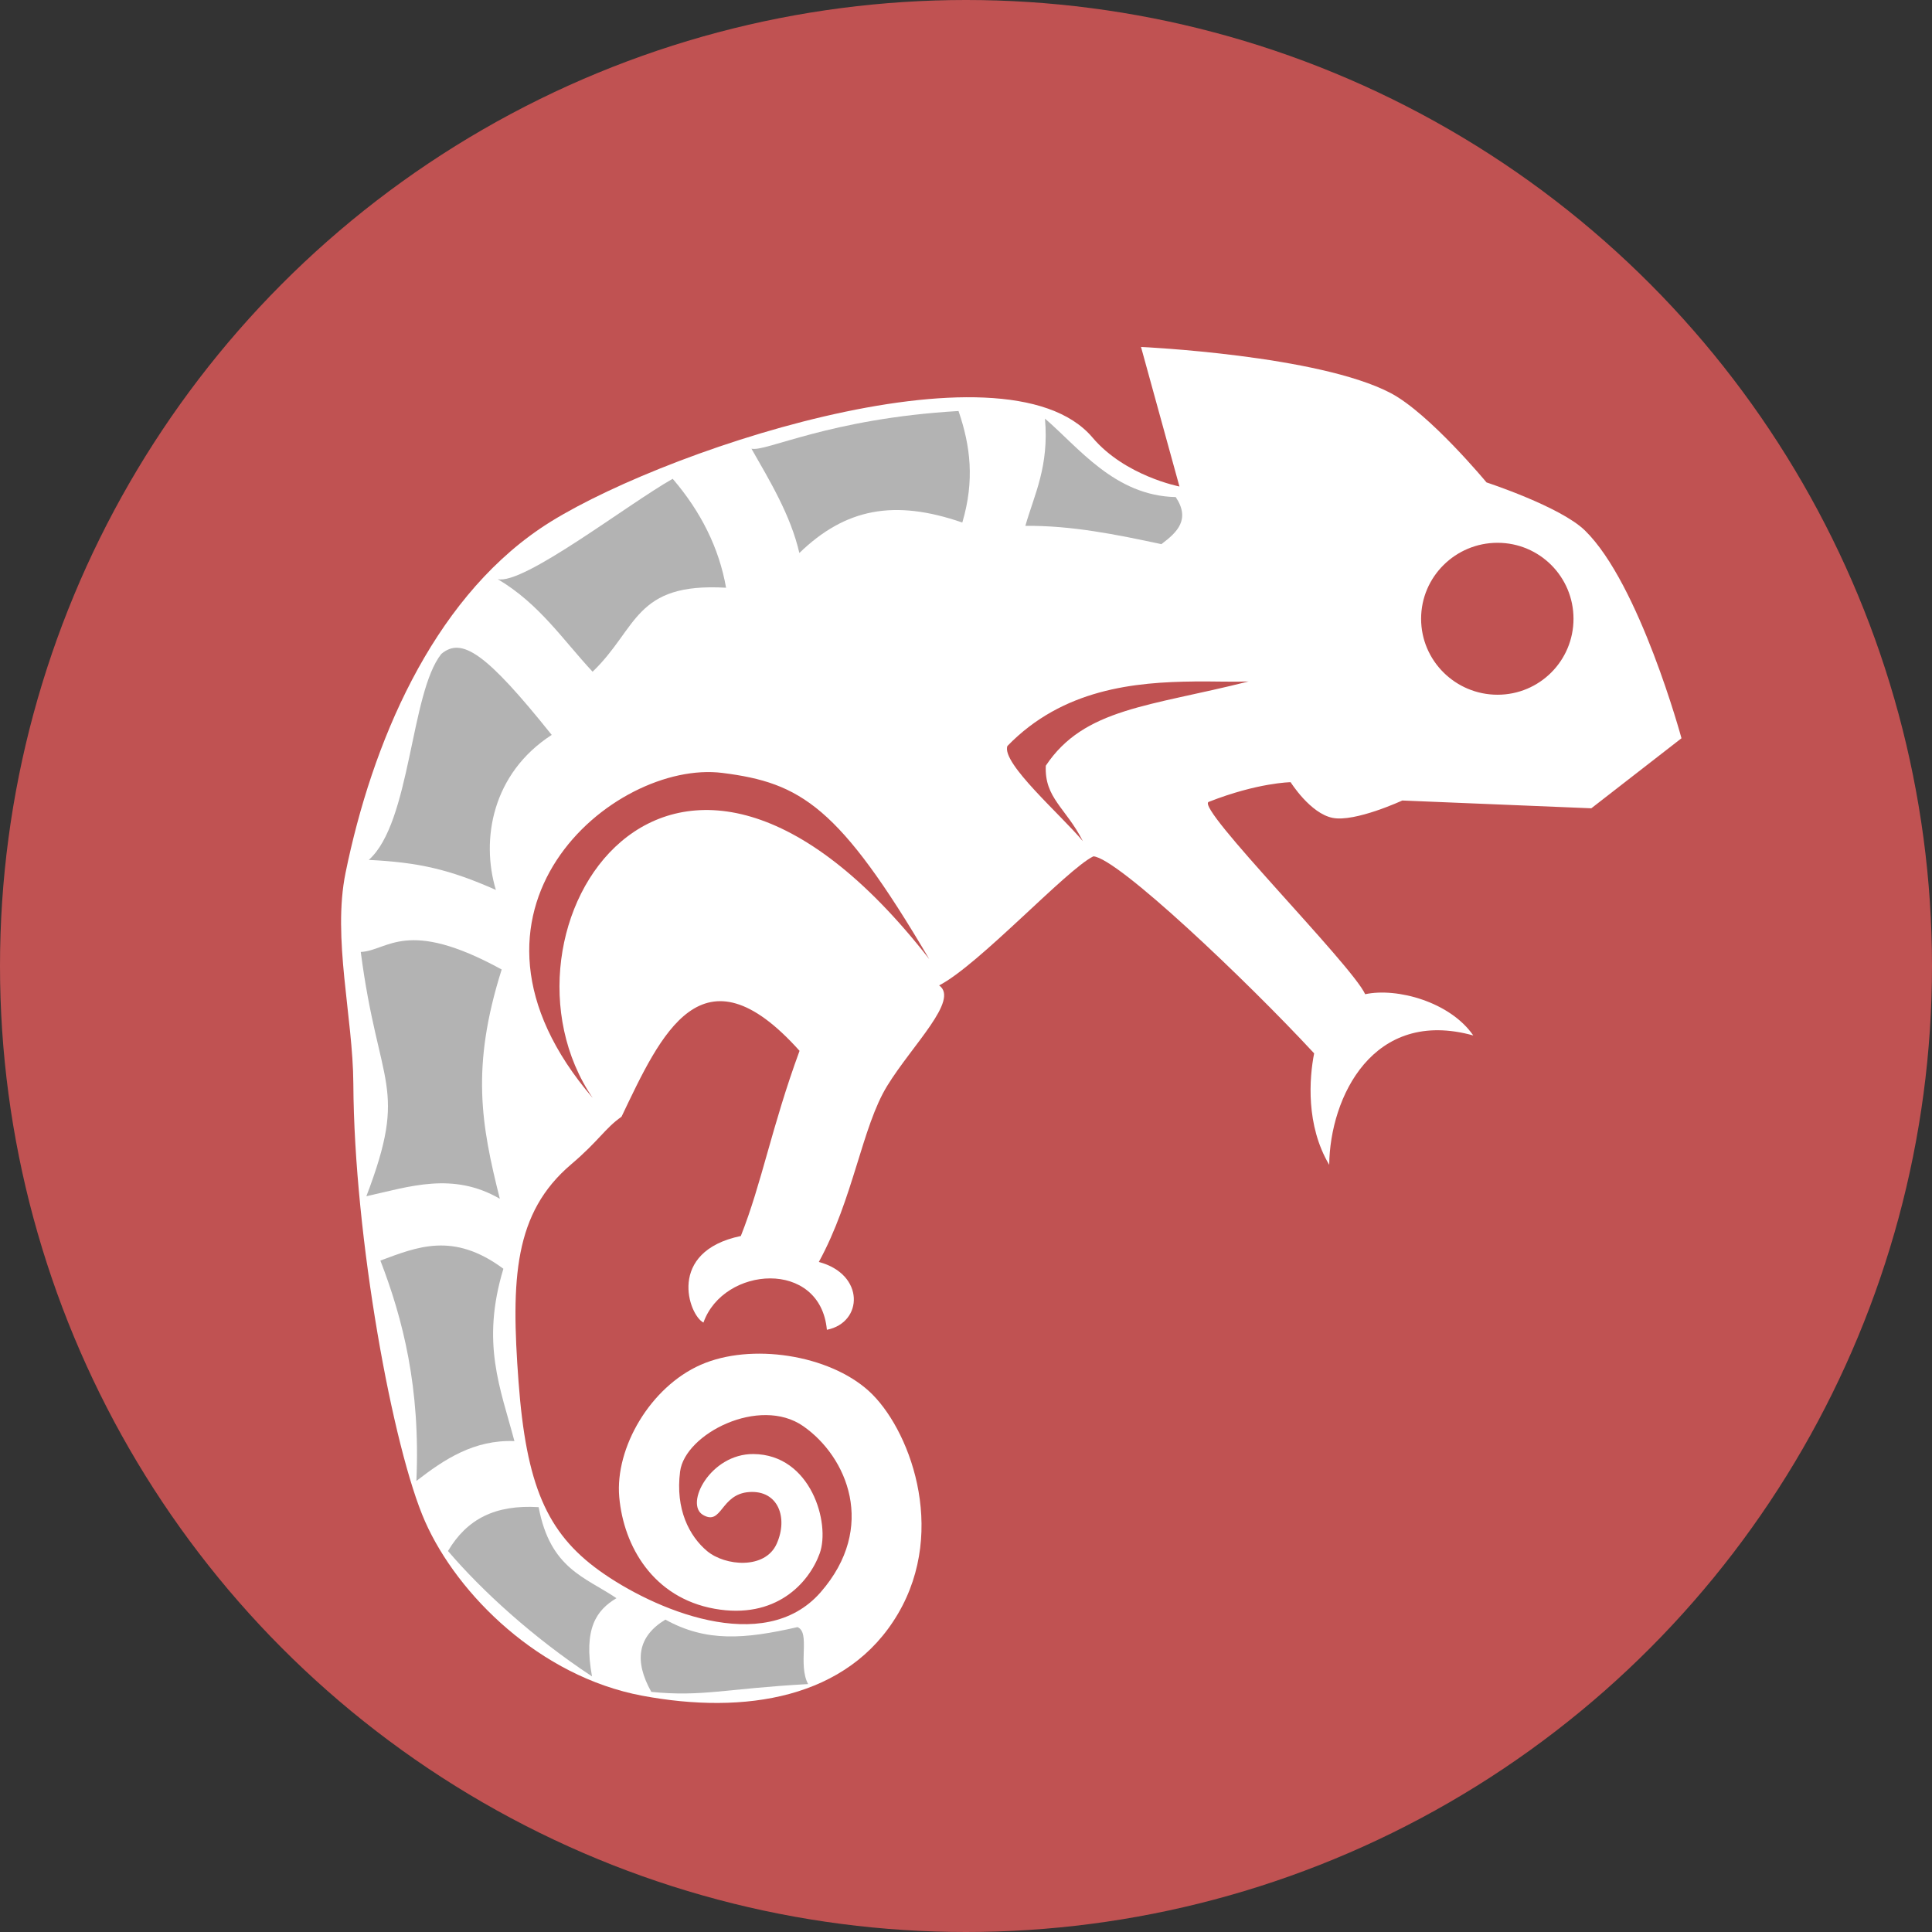 <?xml version="1.0" encoding="UTF-8" standalone="no"?>
<!-- Created with Inkscape (http://www.inkscape.org/) -->

<svg
   xmlns:dc="http://purl.org/dc/elements/1.1/"
   xmlns:cc="http://creativecommons.org/ns#"
   xmlns:rdf="http://www.w3.org/1999/02/22-rdf-syntax-ns#"
   xmlns:svg="http://www.w3.org/2000/svg"
   xmlns="http://www.w3.org/2000/svg"
   xmlns:sodipodi="http://sodipodi.sourceforge.net/DTD/sodipodi-0.dtd"
   xmlns:inkscape="http://www.inkscape.org/namespaces/inkscape"
   width="100%"
   height="100%"
   viewBox="0 0 100 100"
   id="svg4845"
   version="1.1"
   inkscape:version="0.91 r13725"
   sodipodi:docname="Chordata.svg">
  <rect x="0" y="0" width="100" height="100" fill="#333333" stroke="none"/>
  <defs
     id="defs4847" />
  <sodipodi:namedview
     id="base"
     pagecolor="#ffffff"
     bordercolor="#666666"
     borderopacity="1.0"
     inkscape:pageopacity="0.0"
     inkscape:pageshadow="2"
     inkscape:zoom="2.8"
     inkscape:cx="25.749174"
     inkscape:cy="10.441095"
     inkscape:document-units="px"
     inkscape:current-layer="layer1"
     showgrid="false"
     fit-margin-top="0"
     fit-margin-left="0"
     fit-margin-right="0"
     fit-margin-bottom="0"
     inkscape:window-width="1920"
     inkscape:window-height="1016"
     inkscape:window-x="0"
     inkscape:window-y="27"
     inkscape:window-maximized="1" />
  <g
     inkscape:label="Layer 1"
     inkscape:groupmode="layer"
     id="layer1"
     transform="translate(-161.429,-159.505)">
    <circle
       style="opacity:1;fill:#c05252;fill-opacity:1;stroke:none;stroke-width:10;stroke-linecap:round;stroke-linejoin:miter;stroke-miterlimit:4;stroke-dasharray:none;stroke-dashoffset:0;stroke-opacity:1"
       id="path4136-0-3-6-2"
       cx="211.429"
       cy="209.505"
       r="50" />
    <path
       style="display:inline;fill:#ffffff;fill-opacity:1;stroke:none"
       d="m 220.487,177.461 1.99,7.225 c 0,0 -2.814,-0.541 -4.501,-2.535 -4.543,-5.368 -22.964,0.884 -28.593,4.714 -5.629,3.831 -8.702,11.129 -10.068,17.815 -0.692,3.388 0.385,7.463 0.403,10.921 0.04,7.936 2.045,18.899 3.719,22.671 1.675,3.772 5.934,8.01 11.229,9.002 5.295,0.992 10.651,0.167 13.242,-4.24 2.592,-4.407 0.555,-9.665 -1.516,-11.537 -2.071,-1.872 -6.086,-2.498 -8.694,-1.35 -2.608,1.147 -4.442,4.295 -4.217,6.846 0.225,2.551 1.761,5.21 4.927,5.78 3.166,0.57 4.889,-1.321 5.449,-2.866 0.559,-1.545 -0.445,-5.121 -3.435,-5.141 -2.222,-0.014 -3.571,2.588 -2.606,3.151 0.991,0.578 0.893,-1.082 2.393,-1.184 1.5,-0.103 2.023,1.331 1.421,2.677 -0.601,1.346 -2.676,1.153 -3.601,0.379 -0.925,-0.774 -1.651,-2.173 -1.398,-4.122 0.253,-1.949 4.108,-3.92 6.372,-2.345 2.264,1.575 3.842,5.23 0.9,8.599 -2.942,3.369 -8.702,0.856 -11.442,-1.113 -2.74,-1.969 -3.796,-4.454 -4.193,-9.784 -0.397,-5.33 -0.238,-8.738 2.724,-11.253 1.442,-1.224 1.741,-1.858 2.606,-2.464 2.039,-4.267 4.17,-9.048 9.215,-3.411 -1.442,3.928 -1.955,6.855 -3.039,9.584 -3.852,0.804 -2.699,4.095 -1.935,4.481 1.038,-2.928 6.051,-3.294 6.389,0.374 1.884,-0.373 1.97,-2.879 -0.417,-3.511 1.791,-3.269 2.234,-6.994 3.54,-9.117 1.306,-2.123 3.745,-4.447 2.687,-5.198 2.043,-1.046 6.602,-6.006 7.983,-6.68 1.245,0.073 7.921,6.414 11.427,10.197 -0.253,1.291 -0.434,3.724 0.78,5.77 0.039,-3.495 2.264,-8.138 7.457,-6.696 -1.196,-1.736 -3.944,-2.488 -5.595,-2.135 -0.689,-1.523 -8.818,-9.672 -8.099,-9.955 2.537,-0.998 4.24,-1.019 4.24,-1.019 0,0 1.014,1.62 2.179,1.848 1.166,0.227 3.601,-0.9 3.601,-0.9 l 9.784,0.403 4.667,-3.625 c 0,0 -2.17,-7.998 -4.998,-10.755 -1.268,-1.236 -5.093,-2.487 -5.093,-2.487 0,0 -2.954,-3.566 -4.951,-4.619 -3.741,-1.973 -12.935,-2.393 -12.935,-2.393 z m 18.454,10.139 c 2.175,0 3.932,1.757 3.932,3.932 0,2.175 -1.757,3.932 -3.932,3.932 -2.175,0 -3.956,-1.757 -3.956,-3.932 0,-2.175 1.781,-3.932 3.956,-3.932 z m -15.682,7.178 c 1.027,-0.01 1.972,0.029 2.795,0 -5.126,1.298 -8.507,1.373 -10.494,4.359 -0.078,1.677 1.043,2.18 1.919,3.909 -1.123,-1.354 -4.221,-4.033 -3.909,-4.927 2.876,-2.966 6.609,-3.311 9.689,-3.34 z m -24.442,4.733 c 4.06,0.51 6.049,1.721 10.709,9.636 -13.452,-17.269 -23.251,-1.361 -17.419,7.188 -8.31,-9.689 1.102,-17.528 6.709,-16.824 z"
       id="path5609"
       inkscape:connector-curvature="0"
       sodipodi:nodetypes="ccsssssssssssccssscssssssccccccsccccccscscccscscssssssccccssccs"
       inkscape:export-filename="/home/tom/anymals_workspace/inkscape/TAXONFILTER/chordates.png"
       inkscape:export-xdpi="32.556522"
       inkscape:export-ydpi="32.556522" />
    <g
       id="g4862"
       style="fill:#b3b3b3"
       transform="translate(469.286,-166.472)">
      <path
         inkscape:export-ydpi="32.556522"
         inkscape:export-xdpi="32.556522"
         inkscape:export-filename="/home/tom/anymals_workspace/inkscape/TAXONFILTER/chordates.png"
         sodipodi:nodetypes="ccccc"
         inkscape:connector-curvature="0"
         id="path4213"
         d="m -253.77,347.645 c 0.221,2.471 -0.553,3.934 -1.015,5.55 2.346,-0.025 4.693,0.441 7.039,0.948 0.831,-0.618 1.512,-1.286 0.745,-2.437 -3.16,-0.066 -5.029,-2.574 -6.768,-4.061 z"
         style="display:inline;fill:#b3b3b3;fill-opacity:1;stroke:none" />
      <path
         inkscape:export-ydpi="32.556522"
         inkscape:export-xdpi="32.556522"
         inkscape:export-filename="/home/tom/anymals_workspace/inkscape/TAXONFILTER/chordates.png"
         sodipodi:nodetypes="ccccc"
         inkscape:connector-curvature="0"
         id="path4154"
         d="m -266.031,413.144 c -4.345,0.243 -5.475,0.668 -8.114,0.405 -0.896,-1.597 -0.722,-2.865 0.728,-3.741 2.122,1.174 4.105,1.012 6.837,0.388 0.683,0.277 0.007,1.921 0.549,2.947 z"
         style="display:inline;fill:#b3b3b3;fill-opacity:1;stroke:none" />
      <path
         inkscape:export-ydpi="32.556522"
         inkscape:export-xdpi="32.556522"
         inkscape:export-filename="/home/tom/anymals_workspace/inkscape/TAXONFILTER/chordates.png"
         sodipodi:nodetypes="ccccc"
         inkscape:connector-curvature="0"
         id="path4156"
         d="m -275.951,408.698 c -1.604,-1.088 -3.426,-1.508 -4.026,-4.711 -2.247,-0.136 -3.705,0.608 -4.693,2.27 1.743,2.041 4.378,4.462 7.455,6.49 -0.453,-2.481 0.229,-3.427 1.264,-4.048 z"
         style="display:inline;fill:#b3b3b3;fill-opacity:1;stroke:none" />
      <path
         inkscape:export-ydpi="32.556522"
         inkscape:export-xdpi="32.556522"
         inkscape:export-filename="/home/tom/anymals_workspace/inkscape/TAXONFILTER/chordates.png"
         sodipodi:nodetypes="ccccc"
         inkscape:connector-curvature="0"
         id="path4160"
         d="m -288.168,391.224 c 1.163,3.018 2.079,6.579 1.863,11.406 1.462,-1.131 2.988,-2.139 5.074,-2.062 -0.724,-2.744 -1.74,-5.052 -0.571,-8.92 -2.6,-1.931 -4.469,-1.125 -6.367,-0.424 z"
         style="display:inline;fill:#b3b3b3;fill-opacity:1;stroke:none" />
      <path
         inkscape:export-ydpi="32.556522"
         inkscape:export-xdpi="32.556522"
         inkscape:export-filename="/home/tom/anymals_workspace/inkscape/TAXONFILTER/chordates.png"
         sodipodi:nodetypes="ccccc"
         inkscape:connector-curvature="0"
         id="path4168"
         d="m -288.895,387.895 c 2.253,-0.503 4.482,-1.275 6.909,0.13 -0.967,-3.844 -1.501,-6.816 0.096,-11.867 -4.948,-2.713 -5.888,-0.969 -7.294,-0.908 0.925,7.096 2.488,6.875 0.29,12.645 z"
         style="display:inline;fill:#b3b3b3;fill-opacity:1;stroke:none" />
      <path
         inkscape:export-ydpi="32.556522"
         inkscape:export-xdpi="32.556522"
         inkscape:export-filename="/home/tom/anymals_workspace/inkscape/TAXONFILTER/chordates.png"
         sodipodi:nodetypes="ccccc"
         inkscape:connector-curvature="0"
         id="path4172"
         d="m -282.191,372.039 c -0.785,-2.606 -0.193,-6.029 2.89,-8.024 -3.385,-4.23 -4.654,-5.086 -5.714,-4.19 -1.61,2.019 -1.572,8.726 -3.755,10.661 2.591,0.127 4.186,0.492 6.58,1.554 z"
         style="display:inline;fill:#b3b3b3;fill-opacity:1;stroke:none" />
      <path
         inkscape:export-ydpi="32.556522"
         inkscape:export-xdpi="32.556522"
         inkscape:export-filename="/home/tom/anymals_workspace/inkscape/TAXONFILTER/chordates.png"
         sodipodi:nodetypes="ccccc"
         inkscape:connector-curvature="0"
         id="path4180"
         d="m -282.101,355.951 c 2.167,1.277 3.41,3.186 4.917,4.794 2.348,-2.255 2.15,-4.623 6.908,-4.347 -0.359,-2.055 -1.309,-3.947 -2.763,-5.639 -2.339,1.323 -7.746,5.526 -9.063,5.192 z"
         style="display:inline;fill:#b3b3b3;fill-opacity:1;stroke:none" />
      <path
         inkscape:export-ydpi="32.556522"
         inkscape:export-xdpi="32.556522"
         inkscape:export-filename="/home/tom/anymals_workspace/inkscape/TAXONFILTER/chordates.png"
         sodipodi:nodetypes="ccccc"
         inkscape:connector-curvature="0"
         id="path4184"
         d="m -268.963,349.2 c 0.927,1.628 2.031,3.437 2.48,5.4 2.391,-2.312 4.916,-2.791 8.435,-1.577 0.643,-2.176 0.424,-3.957 -0.196,-5.772 -6.7,0.391 -9.998,2.137 -10.719,1.949 z"
         style="display:inline;fill:#b3b3b3;fill-opacity:1;stroke:none" />
    </g>
  </g>
</svg>
